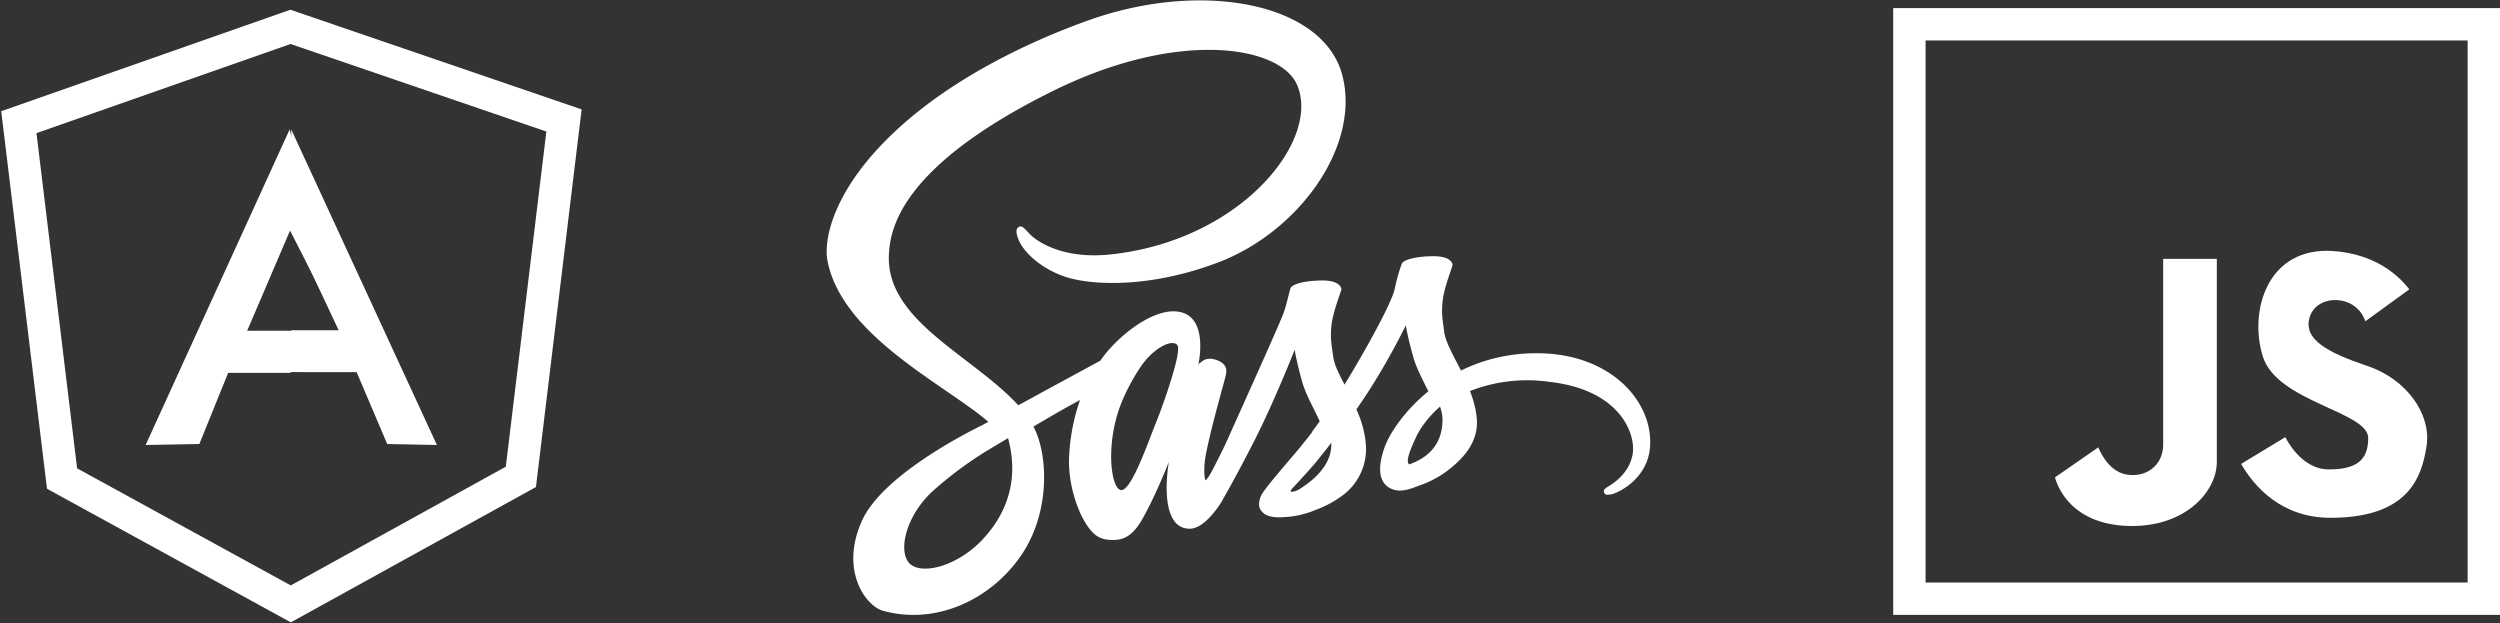 <svg xmlns="http://www.w3.org/2000/svg" viewBox="0 0 309 77">
  <rect x="0" y="0" width="309" height="77" fill="#333333" stroke="none"/>
  <g fill="none" fill-rule="evenodd">
    <path stroke="#FFF" stroke-width="4" d="M35.9 3.32L2.33 15.1l5.34 44.05 28.27 15.49 28.44-15.7 5.33-44.05L35.9 3.32z"/>
    <path fill="#FFF" fill-rule="nonzero" d="M43 42.77l-7.2 3.32h-7.6l-3.56 8.79L18 55l17.8-39L43 42.77zm-.7-1.67l-6.45-12.6-5.3 12.38h5.25l6.5.22z"/>
    <path fill="#FFF" d="M36 16l.05 12.47 5.81 12.35h-5.85L36 45.99l8.08.01 3.78 8.88L54 55z"/>
    <g fill="#FFF" fill-rule="nonzero">
      <path d="M189.8 43.66c-3.56.02-6.64.87-9.22 2.14-.96-1.88-1.91-3.52-2.07-4.75-.18-1.43-.4-2.3-.18-4 .22-1.7 1.21-4.12 1.21-4.31-.02-.18-.21-1.05-2.26-1.07-2.05-.02-3.82.4-4.02.93-.2.53-.6 1.76-.85 3.02-.36 1.87-4.1 8.46-6.23 11.92-.7-1.35-1.29-2.53-1.4-3.48-.19-1.43-.4-2.3-.19-4 .22-1.7 1.21-4.12 1.21-4.32-.02-.17-.21-1.05-2.26-1.07-2.05-.01-3.82.4-4.02.94-.2.53-.42 1.8-.85 3.02-.42 1.23-5.4 12.23-6.68 15.1a61.14 61.14 0 0 1-1.65 3.43c-.42.79-.02.06-.06.14l-.56 1.05v.02c-.28.49-.58.97-.72.97-.1 0-.3-1.33.04-3.15.74-3.82 2.53-9.78 2.5-10 0-.1.35-1.14-1.14-1.68-1.46-.53-1.97.36-2.1.36-.11 0-.21.31-.21.31s1.6-6.7-3.08-6.7c-2.95 0-7 3.18-9.01 6.1l-6.84 3.71c-1.1.6-2.23 1.23-3.3 1.8l-.22-.23c-5.69-6.04-16.2-10.32-15.77-18.43.16-2.95 1.2-10.73 20.2-20.15 15.57-7.72 28.04-5.6 30.2-.89 3.09 6.73-6.65 19.24-22.84 21.04-6.16.7-9.4-1.68-10.22-2.57-.85-.93-.97-.97-1.3-.8-.5.28-.19 1.11 0 1.6.49 1.25 2.47 3.47 5.85 4.58 2.97.97 10.2 1.5 18.95-1.86 9.8-3.78 17.46-14.27 15.21-23.04-2.28-8.92-17.16-11.85-31.21-6.89-8.37 2.97-17.44 7.6-23.96 13.68-7.76 7.2-8.99 13.5-8.47 16.11 1.8 9.32 14.71 15.4 19.88 19.9-.26.13-.5.27-.71.39-2.59 1.26-12.43 6.39-14.9 11.81-2.78 6.14.44 10.55 2.59 11.15 6.64 1.84 13.44-1.47 17.12-6.91 3.66-5.44 3.22-12.51 1.53-15.74l-.06-.12 2.03-1.18c1.3-.77 2.6-1.49 3.73-2.1a24.54 24.54 0 0 0-1.33 6.73c-.28 3.48 1.16 8 3.04 9.78.84.77 1.83.79 2.45.79 2.19 0 3.18-1.8 4.28-3.96 1.35-2.63 2.54-5.68 2.54-5.68s-1.5 8.25 2.58 8.25c1.5 0 2.99-1.92 3.66-2.9v.01l.12-.2.24-.37v-.04c.6-1.03 1.93-3.39 3.92-7.28 2.56-5.03 5.03-11.33 5.03-11.33s.24 1.55.97 4.08c.44 1.5 1.4 3.15 2.13 4.75l-.95 1.3.02.03c-.48.63-1.02 1.3-1.57 1.98-2.03 2.41-4.46 5.16-4.78 5.95-.37.93-.3 1.63.44 2.18.54.4 1.5.48 2.5.4a11.2 11.2 0 0 0 3.74-.85c1-.36 2.13-.9 3.23-1.69a7.13 7.13 0 0 0 3.08-6.31 12.65 12.65 0 0 0-1.18-4.45l.54-.8c3.14-4.57 5.57-9.6 5.57-9.6s.24 1.55.97 4.08c.38 1.29 1.14 2.7 1.81 4.08-2.94 2.4-4.79 5.17-5.43 6.99-1.17 3.36-.26 4.89 1.47 5.24.78.16 1.9-.2 2.73-.55 1.03-.34 2.29-.91 3.44-1.76 1.99-1.47 3.9-3.5 3.8-6.26-.06-1.26-.4-2.51-.86-3.7a19.45 19.45 0 0 1 9.86-1.13c8.85 1.03 10.6 6.53 10.26 8.83-.34 2.3-2.18 3.56-2.8 3.96-.62.37-.82.51-.76.79.08.42.36.4.9.32.73-.12 4.65-1.88 4.81-6.12.24-5.44-4.95-11.38-14.16-11.32zm-68.24 22.9c-2.92 3.19-7.03 4.4-8.78 3.36-1.9-1.08-1.16-5.78 2.44-9.16a46.77 46.77 0 0 1 6.9-5.13l1.81-1.08.2-.12.46-.28c1.33 4.83.06 9.06-3.03 12.4zm21.38-14.47c-1.01 2.48-3.16 8.83-4.45 8.47-1.12-.3-1.8-5.1-.22-9.85.8-2.4 2.48-5.25 3.48-6.36 1.6-1.78 3.36-2.37 3.8-1.64.51.95-1.97 7.84-2.61 9.38zm17.64 8.4c-.44.21-.84.37-1.02.25-.14-.08.18-.38.18-.38s2.2-2.35 3.08-3.44c.5-.63 1.1-1.36 1.73-2.2v.24c0 2.85-2.74 4.75-3.97 5.52zm13.6-3.1c-.32-.23-.28-.96.8-3.26.4-.91 1.36-2.43 3.01-3.88.2.6.32 1.17.3 1.7-.02 3.57-2.56 4.9-4.11 5.45z"/>
    </g>
    <g>
      <path fill="#FFF" d="M292.36 39.71c-1.16-3.4-5.93-3.4-6.86-.58-.93 2.81 2.21 4.45 7.1 6.1 4.88 1.64 7.91 5.98 7.33 9.85-.58 3.87-2.21 8.92-11.87 8.92-6.04 0-9.4-3.8-11.06-6.66l5.47-3.31s1.86 3.99 5.36 3.99c3.49 0 4.88-1.18 4.88-3.88 0-3.28-11.28-4.45-13.03-10.09-1.75-5.63.58-13.6 8.73-13.02 5.09.37 7.95 2.89 9.38 4.73l-5.43 3.95zM267.37 32v22.93c0 2.75-2.32 4.18-4.65 3.7-2.32-.47-3.37-3.34-3.37-3.34L254 59s1.16 5.5 8.49 5.98c7.32.47 11.51-4.07 11.51-7.89V32h-6.63z"/>
      <path stroke="#FFF" stroke-width="4" d="M236 3h71v71h-71z"/>
    </g>
  </g>
</svg>
